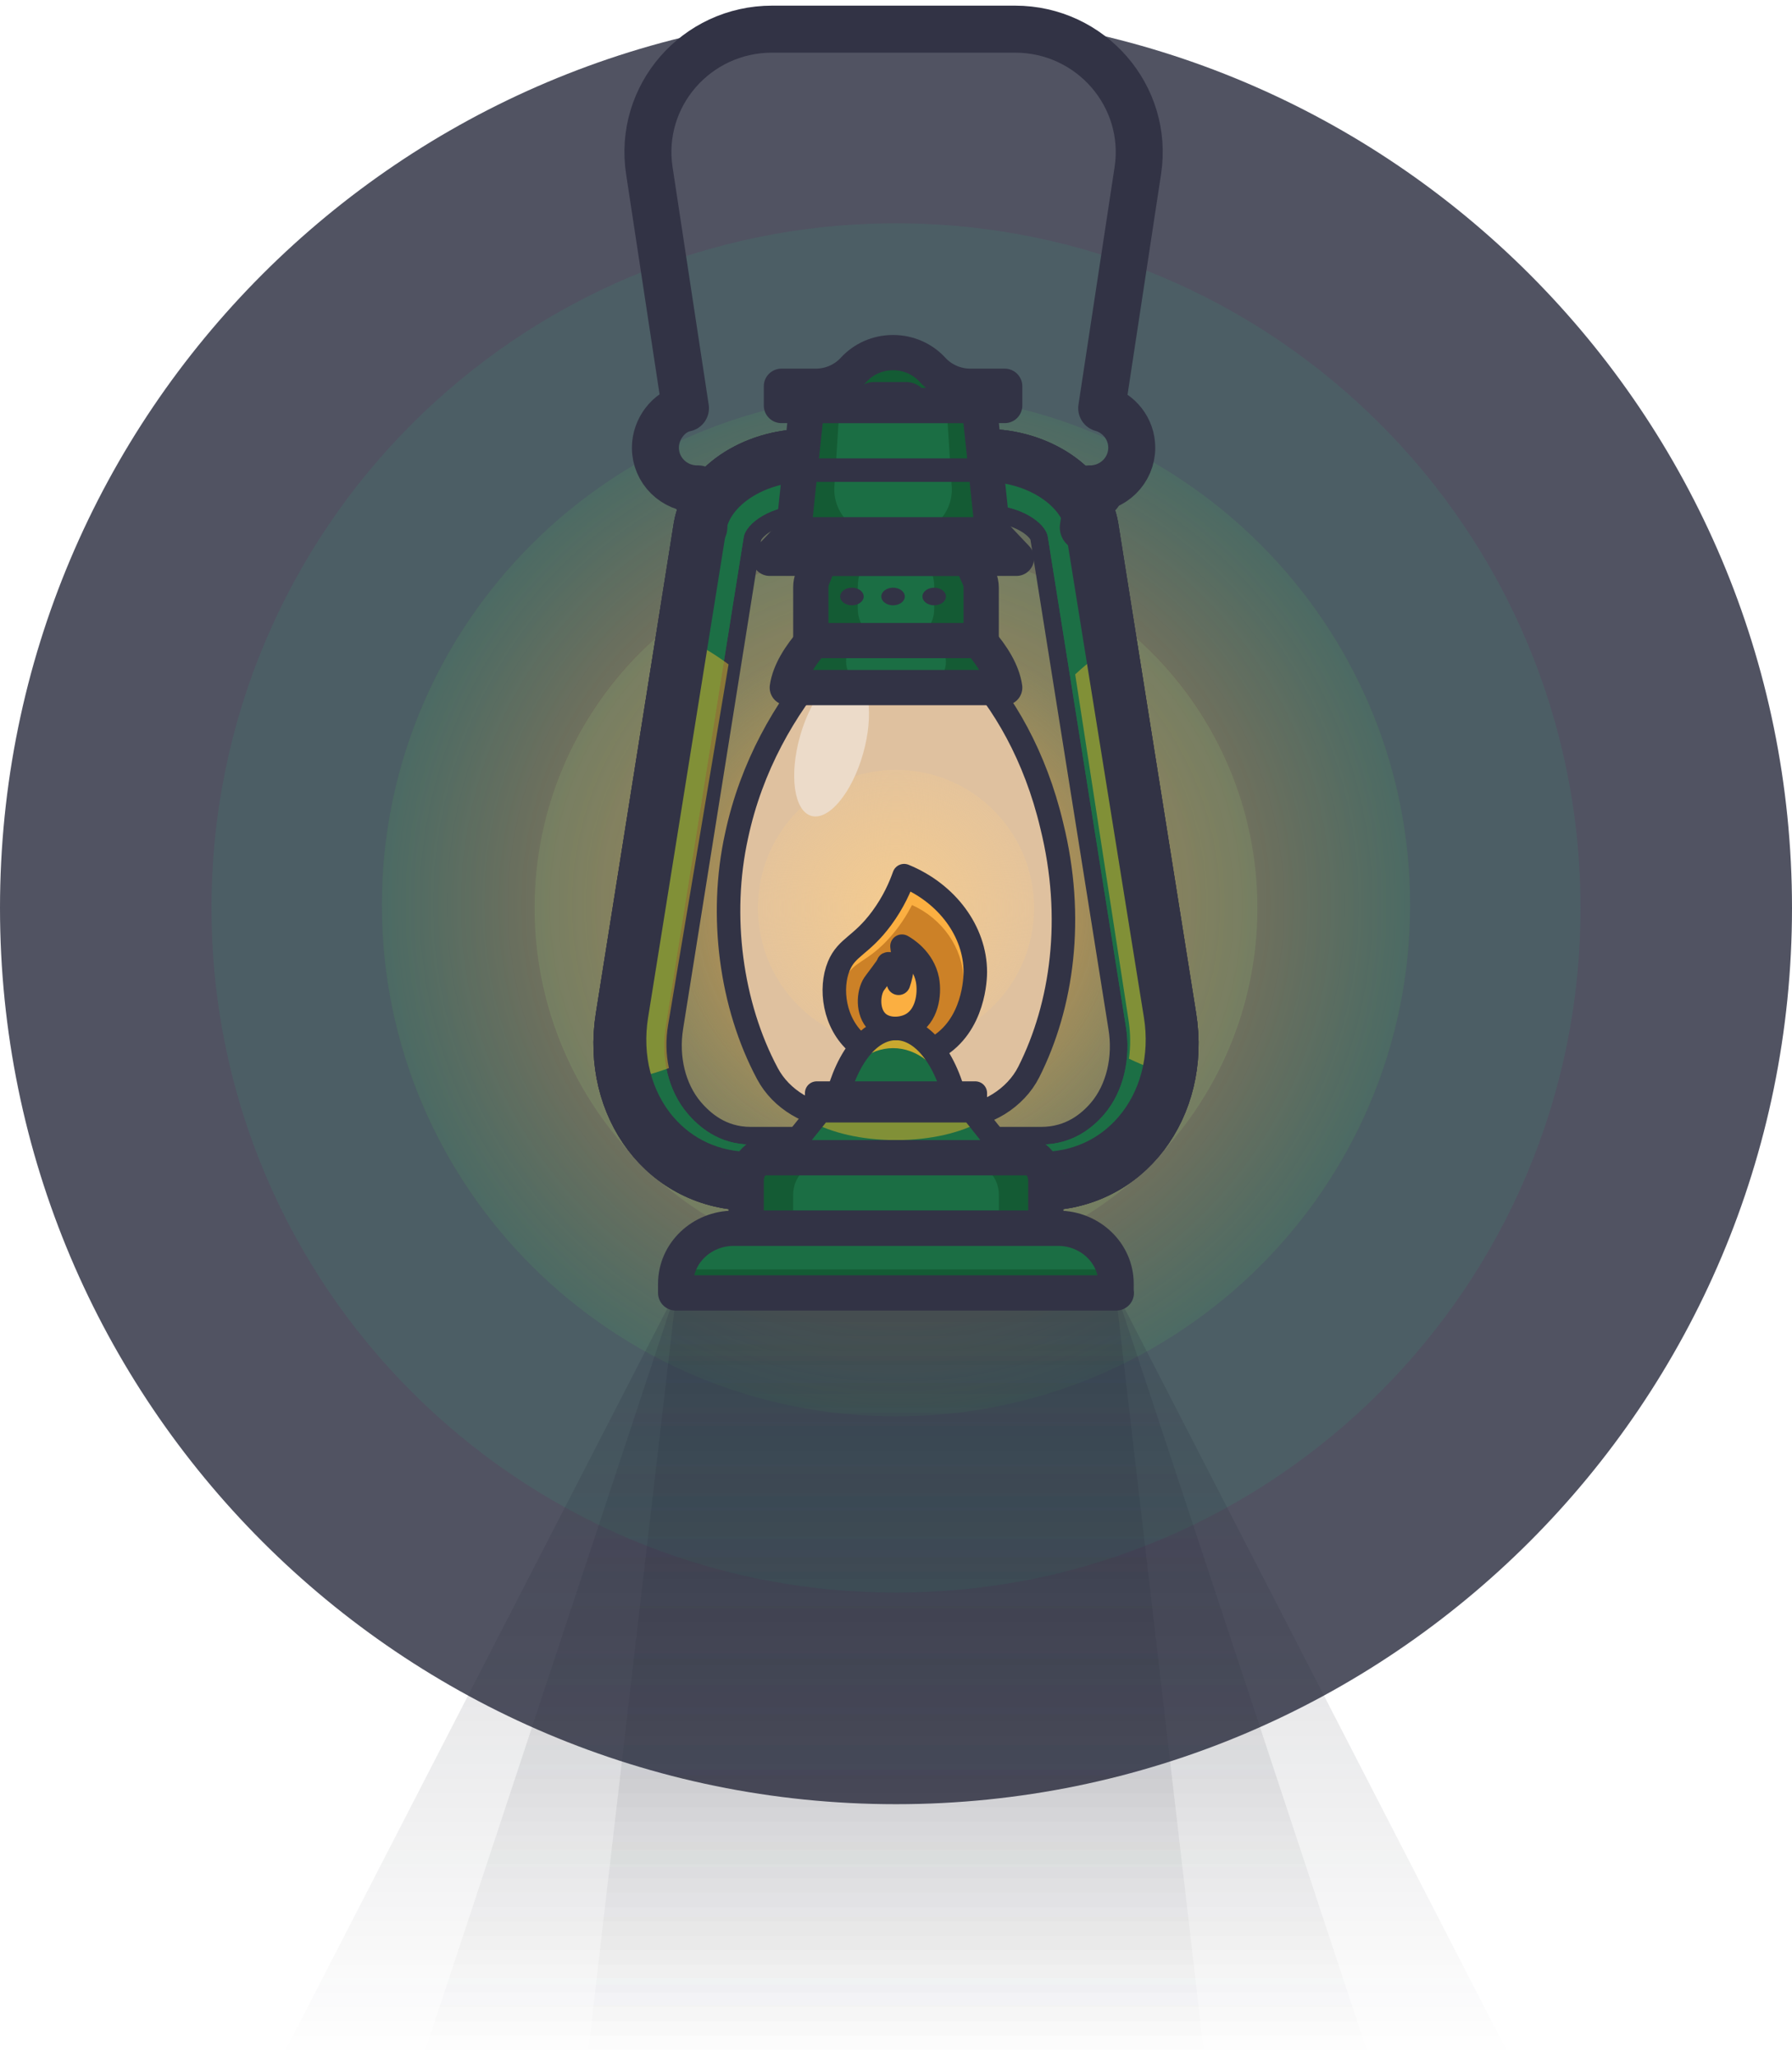 <svg width="305" height="350" viewBox="0 0 305 350" fill="none" xmlns="http://www.w3.org/2000/svg">
<g id="Group 2">
<path id="XMLID 70" d="M152.5 307C236.723 307 305 238.723 305 154.5C305 70.277 236.723 2 152.5 2C68.277 2 0 70.277 0 154.5C0 238.723 68.277 307 152.5 307Z" fill="#515362"/>
<path id="XMLID 69" opacity="0.86" d="M152.5 271C216.841 271 269 218.841 269 154.5C269 90.159 216.841 38 152.5 38C88.159 38 36 90.159 36 154.5C36 218.841 88.159 271 152.5 271Z" fill="#4C6166"/>
<path id="XMLID 34" opacity="0.61" d="M152.5 241C200.825 241 240 202.049 240 154C240 105.951 200.825 67 152.5 67C104.175 67 65 105.951 65 154C65 202.049 104.175 241 152.5 241Z" fill="url(#paint0_radial)"/>
<path id="XMLID 54" opacity="0.89" d="M152.5 216C186.466 216 214 188.466 214 154.5C214 120.534 186.466 93 152.5 93C118.534 93 91 120.534 91 154.5C91 188.466 118.534 216 152.5 216Z" fill="url(#paint1_radial)"/>
<path id="XMLID 60" d="M200.625 172.899L187.364 89.483C186.128 81.855 177.397 76 167.76 76H137.241C127.604 76 118.873 81.814 117.637 89.483L104.376 172.899C101.864 188.816 112.201 203 127.81 203H177.191C192.759 203 203.138 188.816 200.625 172.899ZM187.982 189.558C186.087 191.784 182.669 194.753 177.191 194.753H127.769C122.291 194.753 118.873 191.661 116.978 189.434C113.766 185.641 112.407 180.074 113.313 174.549L126.575 91.421C126.945 89.03 131.27 85.896 137.2 85.896H167.718C173.649 85.896 177.974 88.947 178.344 91.339L191.606 174.549C192.553 180.115 191.194 185.764 187.982 189.558Z" stroke="#323345" stroke-width="6" stroke-miterlimit="10" stroke-linecap="round" stroke-linejoin="round"/>
<path id="XMLID 20" d="M200.625 172.899L187.364 89.483C186.128 81.855 177.397 76 167.76 76H137.241C127.604 76 118.873 81.814 117.637 89.483L104.376 172.899C101.864 188.816 112.201 203 127.81 203H177.191C192.759 203 203.138 188.816 200.625 172.899ZM187.982 189.558C186.087 191.784 182.669 194.753 177.191 194.753H127.769C122.291 194.753 118.873 191.661 116.978 189.434C113.766 185.641 112.407 180.074 113.313 174.549L126.575 91.421C126.945 89.03 131.27 85.896 137.2 85.896H167.718C173.649 85.896 177.974 88.947 178.344 91.339L191.606 174.549C192.553 180.115 191.194 185.764 187.982 189.558Z" fill="#1C6F45"/>
<path id="XMLID 82" d="M200.625 172.899L187.364 89.483C186.128 81.855 177.397 76 167.76 76H137.241C127.604 76 118.873 81.814 117.637 89.483L104.376 172.899C101.864 188.816 112.201 203 127.81 203H177.191C192.759 203 203.138 188.816 200.625 172.899ZM187.982 189.558C186.087 191.784 182.669 194.753 177.191 194.753H127.769C122.291 194.753 118.873 191.661 116.978 189.434C113.766 185.641 112.407 180.074 113.313 174.549L126.575 91.421C126.945 89.03 131.27 85.896 137.2 85.896H167.718C173.649 85.896 177.974 88.947 178.344 91.339L191.606 174.549C192.553 180.115 191.194 185.764 187.982 189.558Z" fill="#1C6F45"/>
<path id="XMLID 194" opacity="0.59" d="M113.722 174.351L124 113.05C121.291 111.038 118.367 109.314 115.184 108L104.39 172.75C103.745 176.65 103.917 180.469 104.777 184C107.96 183.589 110.97 182.809 113.851 181.742C113.335 179.36 113.292 176.856 113.722 174.351Z" fill="#C8A82F"/>
<path id="XMLID 193" opacity="0.59" d="M192.114 173.821C192.428 175.943 192.428 178.105 192.153 180.144C194.746 181.409 197.495 182.388 200.363 183C201.07 179.614 201.227 175.983 200.638 172.23L190.935 109C188.067 110.55 185.396 112.508 183 114.752L192.114 173.821Z" fill="#C8A82F"/>
<path id="XMLID 1" d="M177.223 203H127.806C112.24 203 101.863 188.816 104.375 172.899L117.635 89.483C118.87 81.855 127.601 76 137.237 76H167.752C177.388 76 186.118 81.814 187.354 89.483L200.614 172.899C203.167 188.816 192.79 203 177.223 203Z" stroke="#323345" stroke-width="6" stroke-miterlimit="10" stroke-linecap="round" stroke-linejoin="round"/>
<path id="XMLID 42" d="M200.625 172.899L187.364 89.483C186.128 81.855 177.397 76 167.76 76H137.241C127.604 76 118.873 81.814 117.637 89.483L104.376 172.899C101.864 188.816 112.201 203 127.81 203H177.191C192.759 203 203.138 188.816 200.625 172.899ZM191.729 192.238C188.064 196.526 182.916 198.877 177.15 198.877H127.769C122.003 198.877 116.855 196.526 113.189 192.238C109.03 187.372 107.3 180.528 108.412 173.559L121.674 90.143C122.538 84.618 129.499 80.123 137.2 80.123H167.718C175.379 80.123 182.339 84.618 183.245 90.143L196.548 173.559C197.66 180.569 195.889 187.372 191.729 192.238Z" fill="#145B34"/>
<path id="XMLID 88" d="M200.625 172.899L187.364 89.483C186.128 81.855 177.397 76 167.76 76H137.241C127.604 76 118.873 81.814 117.637 89.483L104.376 172.899C101.864 188.816 112.201 203 127.81 203H177.191C192.759 203 203.138 188.816 200.625 172.899Z" stroke="#323345" stroke-width="6" stroke-miterlimit="10" stroke-linecap="round" stroke-linejoin="round"/>
<path id="XMLID 47" d="M164.807 113C156.558 113 148.309 113 140.1 113C133.607 120.547 127.89 130.528 125.358 142.447C122.377 155.975 124.378 171.111 130.626 182.783C132.954 187.154 137.895 190 142.796 190C149.452 190 156.149 190 162.806 190C167.788 190 172.851 187.072 175.097 182.618C180.815 171.276 182.897 156.305 179.018 140.591C176.2 128.713 170.769 119.351 164.807 113Z" fill="#DFC19F"/>
<path id="XMLID 72" d="M152.5 178C165.479 178 176 167.479 176 154.5C176 141.521 165.479 131 152.5 131C139.521 131 129 141.521 129 154.5C129 167.479 139.521 178 152.5 178Z" fill="url(#paint2_radial)"/>
<path id="XMLID 45" d="M146.892 128.258C148.793 121.577 147.937 115.478 144.98 114.637C142.022 113.795 138.084 118.529 136.182 125.21C134.281 131.892 135.137 137.99 138.094 138.832C141.052 139.673 144.99 134.939 146.892 128.258Z" fill="#ECDBC9"/>
<path id="XMLID 10" d="M164.807 113C156.558 113 148.309 113 140.1 113C133.607 120.547 127.89 130.363 125.358 142.241C122.377 155.769 124.378 171.028 130.626 182.7C132.954 187.072 137.895 190 142.796 190C149.452 190 156.149 190 162.806 190C167.788 190 172.851 186.866 175.097 182.411C180.815 171.07 182.897 156.181 179.018 140.509C176.2 128.59 170.769 119.351 164.807 113Z" stroke="#323345" stroke-width="4" stroke-miterlimit="10" stroke-linecap="round" stroke-linejoin="round"/>
<path id="XMLID 32" d="M178 209H127V200.952C127 198.229 129.257 196 132.016 196H172.984C175.743 196 178 198.229 178 200.952V209Z" fill="#145B34"/>
<path id="XMLID 2" d="M170 206H135V203.275C135 200.374 137.18 198 139.844 198H165.156C167.82 198 170 200.374 170 203.275V206Z" fill="#1B6E44"/>
<path id="XMLID 138" opacity="0.59" d="M172.984 196H132.016C129.257 196 127 197.595 127 199.532V202C127 200.063 129.257 198.468 132.016 198.468H172.984C175.743 198.468 178 200.063 178 202V199.532C178 197.595 175.743 196 172.984 196Z" fill="#C8A82F"/>
<path id="XMLID 7" d="M178 209H127V200.952C127 198.229 129.257 196 132.016 196H172.984C175.743 196 178 198.229 178 200.952V209Z" stroke="#323345" stroke-width="6" stroke-miterlimit="10" stroke-linecap="round" stroke-linejoin="round"/>
<path id="XMLID 21" d="M190 220H115V218.429C115 213.204 119.451 209 124.89 209H180.069C185.549 209 189.959 213.243 189.959 218.429V220H190Z" fill="#1B6E44"/>
<path id="XMLID 90" d="M115.247 216C115.082 216.758 115 217.516 115 218.316V220H190V218.316C190 217.516 189.918 216.716 189.753 216H115.247Z" fill="#145B34"/>
<path id="XMLID 99" opacity="0.59" d="M180.074 209H124.885C119.407 209 115 213.243 115 218.429V220H115.082C115.618 215.286 119.819 211.632 124.926 211.632H180.074C185.181 211.632 189.341 215.286 189.918 220H190V218.429C189.959 213.243 185.511 209 180.074 209Z" fill="#C8A82F"/>
<path id="XMLID 83" opacity="0.3" d="M257 350H48L114.943 220H190.057L257 350Z" fill="url(#paint3_linear)"/>
<path id="XMLID 84" opacity="0.3" d="M233 350H72L114.972 220H190.028L233 350Z" fill="url(#paint4_linear)"/>
<path id="XMLID 95" opacity="0.3" d="M205 350H100L115.117 220H189.883L205 350Z" fill="url(#paint5_linear)"/>
<path id="XMLID 8" d="M190 220H115V218.429C115 213.204 119.451 209 124.89 209H180.069C185.549 209 189.959 213.243 189.959 218.429V220H190Z" stroke="#323345" stroke-width="6" stroke-miterlimit="10" stroke-linecap="round" stroke-linejoin="round"/>
<path id="XMLID 63" d="M171 117C158.667 117 146.333 117 134 117C134.37 114.4 136.097 111.6 138.399 109C147.813 109 157.228 109 166.642 109C168.944 111.6 170.63 114.4 171 117Z" fill="#145B34"/>
<path id="XMLID 68" d="M156.547 117H148.481C145.336 117 143.198 113.88 144.287 110.96C144.529 110.32 144.812 109.64 145.094 109C152.071 109 152.877 109 159.854 109C160.136 109.64 160.419 110.28 160.661 110.96C161.87 113.84 159.693 117 156.547 117Z" fill="#1B6E44"/>
<path id="XMLID 40" d="M173 95H131L134.784 91H169.216L173 95Z" fill="#145B34"/>
<path id="XMLID 9" d="M171 117C158.667 117 146.333 117 134 117C134.37 114.4 136.097 111.6 138.399 109C147.813 109 157.228 109 166.642 109C168.944 111.6 170.63 114.4 171 117Z" stroke="#323345" stroke-width="6" stroke-miterlimit="10" stroke-linecap="round" stroke-linejoin="round"/>
<path id="XMLID 46" d="M165.193 95H139.639L138.294 98.394C138.084 98.903 138 99.412 138 99.921V109H167V100.006C167 99.412 166.874 98.861 166.664 98.352L165.193 95Z" fill="#145B34"/>
<path id="XMLID 77" d="M155.028 95H150.012C148.127 95 146.481 96.447 146.12 98.404C146.04 98.915 146 99.425 146 99.936V103.638C146 106.617 148.287 109 151.056 109H153.944C156.753 109 159 106.574 159 103.638V99.979C159 99.383 158.96 98.83 158.84 98.319C158.519 96.404 156.914 95 155.028 95Z" fill="#1B6E44"/>
<path id="XMLID 15" d="M165.193 95H139.639L138.294 98.394C138.084 98.903 138 99.412 138 99.921V109H167V100.006C167 99.412 166.874 98.861 166.664 98.352L165.193 95Z" stroke="#323345" stroke-width="6" stroke-miterlimit="10" stroke-linecap="round" stroke-linejoin="round"/>
<path id="XMLID 11" d="M173 95H131L134.784 91H169.216L173 95Z" stroke="#323345" stroke-width="6" stroke-miterlimit="10" stroke-linecap="round" stroke-linejoin="round"/>
<path id="XMLID 33" d="M166.675 69H137.325L135 91H169L166.675 69Z" fill="#145B34"/>
<path id="XMLID 74" d="M161.089 69H142.911L142.017 82.802C141.719 87.236 145.295 91 149.808 91H154.192C158.705 91 162.281 87.236 161.983 82.802L161.089 69Z" fill="#1B6E44"/>
<path id="XMLID 12" d="M166.675 69H137.325L135 91H169L166.675 69Z" stroke="#323345" stroke-width="6" stroke-miterlimit="10" stroke-linecap="round" stroke-linejoin="round"/>
<path id="XMLID 39" d="M165.135 65.727C162.698 65.727 160.343 64.704 158.691 62.904C157.039 61.105 154.643 60 152 60C149.357 60 146.961 61.105 145.309 62.904C143.657 64.704 141.302 65.727 138.865 65.727H133V69H171V65.727H165.135Z" fill="#145B34"/>
<path id="XMLID 18" d="M165.135 65.727C162.698 65.727 160.343 64.704 158.691 62.904C157.039 61.105 154.643 60 152 60C149.357 60 146.961 61.105 145.309 62.904C143.657 64.704 141.302 65.727 138.865 65.727H133V69H171V65.727H165.135Z" stroke="#323345" stroke-width="6" stroke-miterlimit="10" stroke-linecap="round" stroke-linejoin="round"/>
<path id="XMLID 13" d="M145 103C146.105 103 147 102.328 147 101.5C147 100.672 146.105 100 145 100C143.895 100 143 100.672 143 101.5C143 102.328 143.895 103 145 103Z" fill="#323345"/>
<path id="XMLID 19" d="M152 103C153.105 103 154 102.328 154 101.5C154 100.672 153.105 100 152 100C150.895 100 150 100.672 150 101.5C150 102.328 150.895 103 152 103Z" fill="#323345"/>
<path id="XMLID 49" d="M159 103C160.105 103 161 102.328 161 101.5C161 100.672 160.105 100 159 100C157.895 100 157 100.672 157 101.5C157 102.328 157.895 103 159 103Z" fill="#323345"/>
<path id="XMLID 48" d="M153.881 149C153.235 150.827 152.104 153.486 150.043 156.268C146.569 160.962 144.145 161.086 142.772 164.367C141.197 168.147 141.924 174.128 145.963 177.575C150.124 181.106 155.78 180.275 159.335 178.281C165.879 174.543 166 166.236 166 165.406C166 158.511 161.193 151.99 153.881 149Z" fill="#FBAF41"/>
<path id="XMLID 50" d="M155.224 154C154.382 155.614 153.02 157.932 150.815 160.208C147.409 163.726 145.365 163.643 144.003 166.209C142.32 169.355 142.64 174.611 145.846 177.715C149.493 181.191 154.863 180.115 157.949 178.336C164.08 174.818 164 166.954 164 166.623C163.84 161.243 160.393 156.318 155.224 154Z" fill="#CC8127"/>
<path id="XMLID 24" d="M153.881 149C153.235 150.827 152.104 153.486 150.043 156.268C146.569 160.962 144.145 161.086 142.772 164.367C141.197 168.147 141.924 174.128 145.963 177.575C150.124 181.106 155.78 180.275 159.335 178.281C165.879 174.543 166 166.236 166 165.406C166 158.511 161.193 151.99 153.881 149Z" stroke="#323345" stroke-width="4" stroke-miterlimit="10" stroke-linecap="round" stroke-linejoin="round"/>
<path id="XMLID 41" d="M163 189C161.437 180.742 157.309 175 152.5 175C147.651 175 143.563 180.742 142 189H163Z" fill="#1B6E44"/>
<path id="XMLID 97" d="M152 178.351C156.082 178.351 159.714 181.308 162 186C160.041 179.376 156.327 175 152 175C147.714 175 143.959 179.376 142 186C144.286 181.308 147.918 178.351 152 178.351Z" fill="#C8A82F"/>
<path id="XMLID 25" d="M163 189C161.437 180.742 157.309 175 152.5 175C147.651 175 143.563 180.742 142 189H163Z" stroke="#323345" stroke-width="4" stroke-miterlimit="10" stroke-linecap="round" stroke-linejoin="round"/>
<path id="XMLID 28" d="M166 186H139V190H166V186Z" fill="#145B34"/>
<path id="XMLID 16" d="M166 186H139V190H166V186Z" stroke="#323345" stroke-width="4" stroke-miterlimit="10" stroke-linecap="round" stroke-linejoin="round"/>
<path id="XMLID 52" d="M187 88C189.209 88 191 86.209 191 84C191 81.791 189.209 80 187 80C184.791 80 183 81.791 183 84C183 86.209 184.791 88 187 88Z" fill="#323345"/>
<path id="XMLID 55" d="M118.5 88C120.985 88 123 86.209 123 84C123 81.791 120.985 80 118.5 80C116.015 80 114 81.791 114 84C114 86.209 116.015 88 118.5 88Z" fill="#323345"/>
<g id="Group">
<path id="XMLID 59" d="M184.378 89.746L185.368 83.189C185.409 83.189 185.45 83.189 185.532 83.189C189.45 83.189 192.626 80.055 192.626 76.179C192.626 72.962 190.44 70.282 187.512 69.457L193.657 29.043C195.595 16.382 185.697 4.959 172.748 4.959H152.088H131.427C118.478 4.959 108.58 16.341 110.519 29.043L116.663 69.457C113.818 70.034 111.55 73.003 111.55 76.179C111.55 80.055 114.725 83.189 118.643 83.189C118.684 83.189 118.725 83.189 118.808 83.189L119.797 89.746" stroke="#323345" stroke-width="8" stroke-miterlimit="10" stroke-linecap="round" stroke-linejoin="round"/>
<path id="XMLID 51" d="M157.737 8.176H146.067C144.912 8.176 143.964 7.227 143.964 6.072V3.103C143.964 1.948 144.912 1 146.067 1H157.737C158.892 1 159.841 1.948 159.841 3.103V6.072C159.841 7.227 158.892 8.176 157.737 8.176Z" fill="#323345"/>
</g>
<path id="XMLID 67" d="M171 196H134L139.615 189H165.426L171 196Z" fill="#1B6E44"/>
<path id="XMLID 112" opacity="0.59" d="M138 190.792C141.431 192.75 146.659 194 152.5 194C158.341 194 163.569 192.75 167 190.792L165.53 189H139.43L138 190.792Z" fill="#C8A82F"/>
<path id="XMLID 61" d="M171 196H134L139.615 189H165.426L171 196Z" stroke="#323345" stroke-width="4" stroke-miterlimit="10" stroke-linecap="round" stroke-linejoin="round"/>
<path id="XMLID 86" d="M191.844 191.403C188.17 195.665 183.01 198 177.23 198H127.733C121.953 198 116.793 195.665 113.119 191.403C108.95 186.569 107.216 179.767 108.33 172.843L121.623 89.956C122.49 84.466 129.467 80 137.186 80H167.776C175.455 80 182.432 84.466 183.34 89.956L196.674 172.843C197.789 179.808 196.013 186.569 191.844 191.403Z" stroke="#323345" stroke-width="4" stroke-miterlimit="10" stroke-linecap="round" stroke-linejoin="round"/>
<path id="XMLID 81" d="M157.574 69H145.426C145.213 69 145 68.84 145 68.6C145 66.6 146.705 65 148.836 65H154.164C156.295 65 158 66.6 158 68.6C158 68.84 157.83 69 157.574 69Z" fill="#323345"/>
<path id="XMLID 17" d="M153.518 161C153.643 161.8 153.727 162.853 153.602 164.032C153.518 165.338 153.226 166.475 152.935 167.317C152.518 165.506 151.35 163.906 151.183 163.99C151.183 163.99 151.183 163.99 151.183 164.032C151.1 164.411 149.14 166.896 148.765 167.444C147.764 168.96 147.556 172.203 149.307 173.887C150.808 175.319 153.31 175.235 154.978 174.392C157.771 172.961 158.314 169.212 157.855 166.728C157.146 163.106 154.06 161.295 153.518 161Z" fill="#FBAF41"/>
<path id="XMLID 27" d="M153.518 161C153.643 161.8 153.727 162.853 153.602 164.032C153.518 165.338 153.226 166.475 152.935 167.317C152.518 165.506 151.35 163.906 151.183 163.99C151.183 163.99 151.183 163.99 151.183 164.032C151.1 164.411 149.14 166.896 148.765 167.444C147.764 168.96 147.556 172.203 149.307 173.887C150.808 175.319 153.31 175.235 154.978 174.392C157.771 172.961 158.314 169.212 157.855 166.728C157.146 163.106 154.06 161.295 153.518 161Z" stroke="#323345" stroke-width="4" stroke-miterlimit="10" stroke-linecap="round" stroke-linejoin="round"/>
</g>
<defs>
<radialGradient id="paint0_radial" cx="0" cy="0" r="1" gradientUnits="userSpaceOnUse" gradientTransform="translate(152.5 154) scale(221.573 220.307)">
<stop stop-color="#F29543"/>
<stop offset="0.11" stop-color="#F09543" stop-opacity="0.801"/>
<stop offset="0.171" stop-color="#E79645" stop-opacity="0.69"/>
<stop offset="0.221" stop-color="#DA9747" stop-opacity="0.6"/>
<stop offset="0.264" stop-color="#C6994A" stop-opacity="0.521"/>
<stop offset="0.303" stop-color="#AC9B4E" stop-opacity="0.45"/>
<stop offset="0.34" stop-color="#8D9E53" stop-opacity="0.384"/>
<stop offset="0.373" stop-color="#68A259" stop-opacity="0.323"/>
<stop offset="0.406" stop-color="#3CA661" stop-opacity="0.265"/>
<stop offset="0.435" stop-color="#0DAA68" stop-opacity="0.211"/>
<stop offset="0.441" stop-color="#02AB6A" stop-opacity="0.2"/>
</radialGradient>
<radialGradient id="paint1_radial" cx="0" cy="0" r="1" gradientUnits="userSpaceOnUse" gradientTransform="translate(152.5 154.5) scale(61.5)">
<stop stop-color="#F29543"/>
<stop offset="0.13" stop-color="#EB9847" stop-opacity="0.864"/>
<stop offset="0.318" stop-color="#D8A151" stop-opacity="0.667"/>
<stop offset="0.54" stop-color="#B9AF61" stop-opacity="0.434"/>
<stop offset="0.764" stop-color="#92C176" stop-opacity="0.2"/>
</radialGradient>
<radialGradient id="paint2_radial" cx="0" cy="0" r="1" gradientUnits="userSpaceOnUse" gradientTransform="translate(152.5 154.5) scale(23.5)">
<stop offset="0.124" stop-color="#F2CA91"/>
<stop offset="1" stop-color="#F2CA91" stop-opacity="0.3"/>
</radialGradient>
<linearGradient id="paint3_linear" x1="152.5" y1="220" x2="152.5" y2="350" gradientUnits="userSpaceOnUse">
<stop stop-color="#292E42" stop-opacity="0.7"/>
<stop offset="1" stop-color="#151721" stop-opacity="0"/>
</linearGradient>
<linearGradient id="paint4_linear" x1="152.5" y1="220" x2="152.5" y2="350" gradientUnits="userSpaceOnUse">
<stop stop-color="#292E42" stop-opacity="0.7"/>
<stop offset="1" stop-color="#151721" stop-opacity="0"/>
</linearGradient>
<linearGradient id="paint5_linear" x1="152.5" y1="220" x2="152.5" y2="350" gradientUnits="userSpaceOnUse">
<stop stop-color="#292E42" stop-opacity="0.7"/>
<stop offset="1" stop-color="#151721" stop-opacity="0"/>
</linearGradient>
</defs>
</svg>
